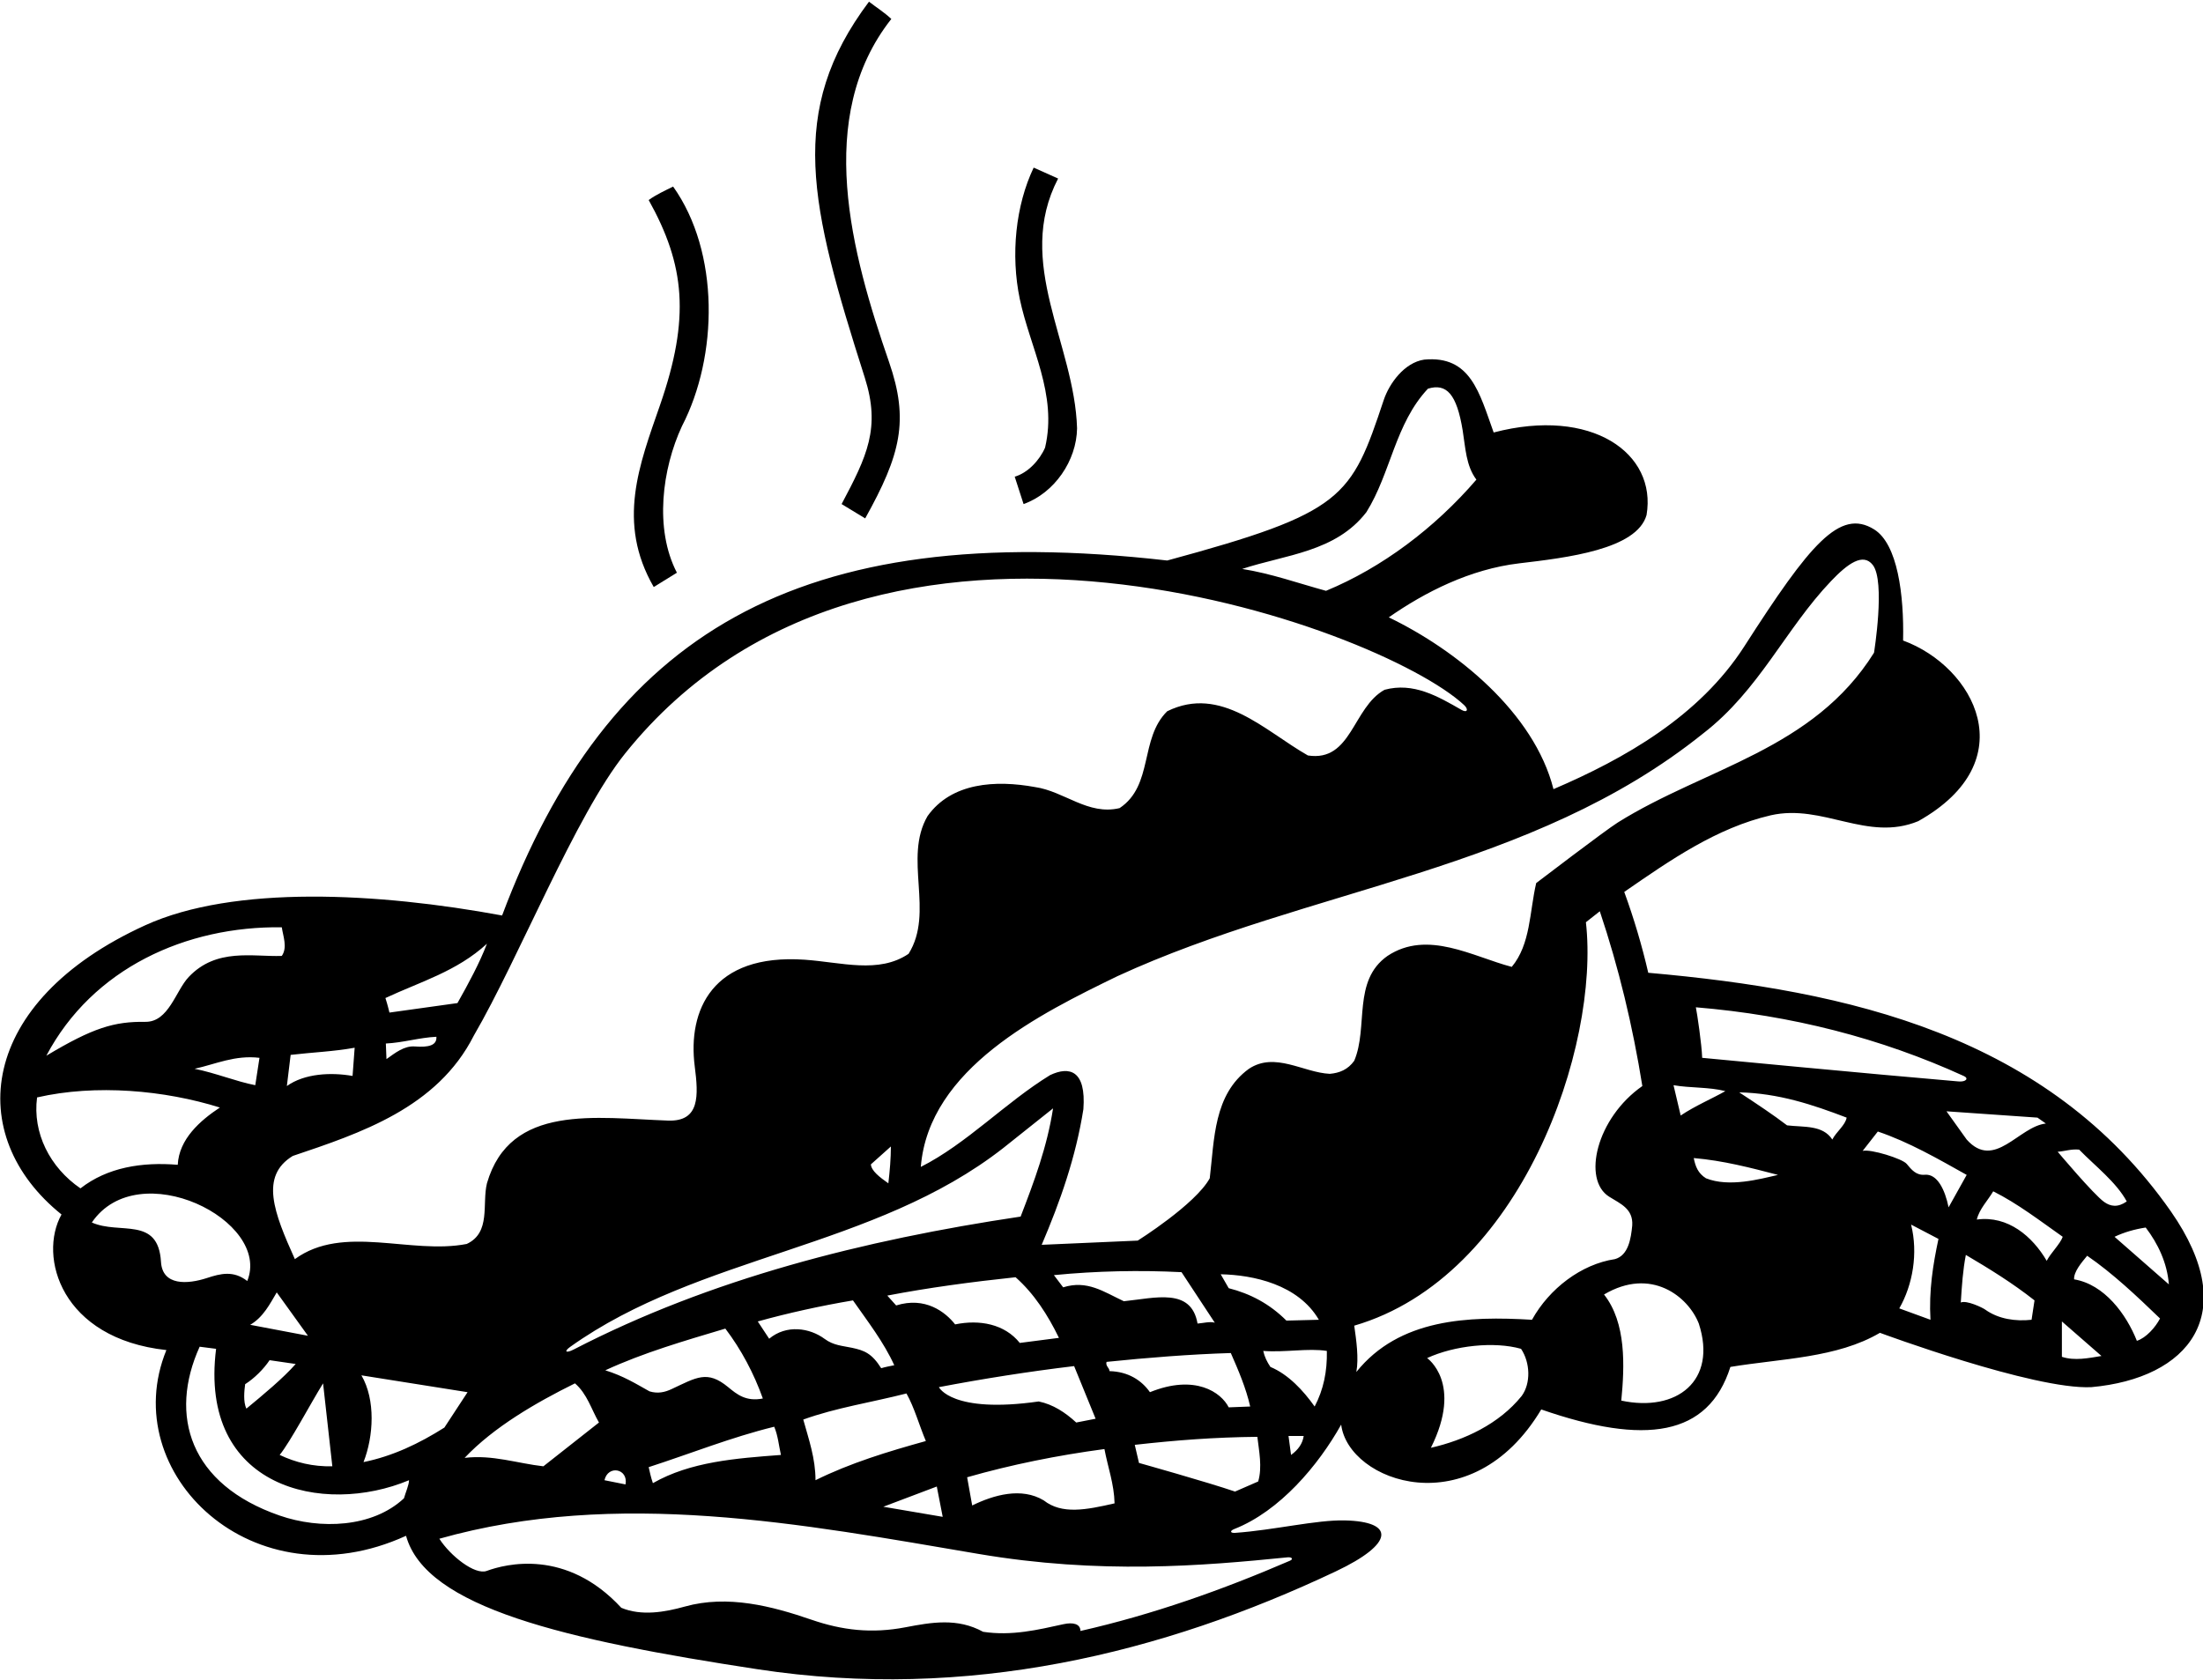 <?xml version="1.0" encoding="UTF-8"?>
<svg xmlns="http://www.w3.org/2000/svg" xmlns:xlink="http://www.w3.org/1999/xlink" width="523pt" height="399pt" viewBox="0 0 523 399" version="1.1">
<g id="surface1">
<path style=" stroke:none;fill-rule:nonzero;fill:rgb(0%,0%,0%);fill-opacity:1;" d="M 199.801 119.699 L 205.398 123.102 C 213.828 107.965 215.863 99.848 211.066 85.977 C 202.172 60.258 193.246 27.805 211.602 4.5 C 209.898 2.898 208.102 1.801 206.301 0.398 C 186.785 26.418 192.215 48.633 205.297 89.656 C 209.109 101.625 205.836 108.32 199.801 119.699 "/>
<path style=" stroke:none;fill-rule:nonzero;fill:rgb(0%,0%,0%);fill-opacity:1;" d="M 240.898 113.199 L 243 119.699 C 250.301 117.102 255.602 109.398 255.699 101.699 C 255.102 81.602 240.801 62.398 251.199 42.398 L 245.398 39.801 C 241.102 48.801 239.914 60.527 242.102 71 C 244.5 82.5 251.102 93.602 248.102 106.301 C 246.801 109.301 244 112.301 240.898 113.199 "/>
<path style=" stroke:none;fill-rule:nonzero;fill:rgb(0%,0%,0%);fill-opacity:1;" d="M 515.398 287.699 C 486.102 245.801 438.801 235.199 391.301 231 C 389.801 224.5 387.898 218.102 385.602 211.801 C 396.602 204.199 407.5 196.602 420.398 193.602 C 432.801 190.801 443.301 200 455.398 195 C 480.836 180.711 468.664 158.289 451.801 152.102 C 452.039 141.246 450.504 129.184 444.926 125.715 C 436.754 120.637 429.684 129.223 414.102 153.5 C 403.438 170.113 385.602 180.199 368.801 187.398 C 364.199 169.199 345.699 154.301 329.699 146.602 C 338.262 140.629 348.965 135.152 360.695 133.77 C 371.93 132.441 388.59 130.496 390.898 122.301 C 393.391 107.625 377.875 96.609 354.602 102.699 C 351.211 93.309 349.156 84.355 338.102 85.398 C 333.398 86.102 329.816 91.055 328.5 95 C 320.75 118.25 319.09 121.719 277.102 133.102 C 189.043 123.055 144.25 150.75 119.199 217.398 C 89.777 211.957 55.535 210.121 34.484 219.719 C -5.312 237.855 -8.699 269.672 14.602 288.398 C 9.031 298.387 14.469 317.879 39.5 320.598 C 27.539 349.836 60.16 381.262 96.398 364.699 C 101.082 381.742 134.059 389.41 179.898 396.398 C 229.75 404 275.977 392.613 317.094 373.164 C 331.176 366.504 331.152 361.316 319.254 361.047 C 312.504 360.895 302.48 363.348 293.25 364.004 C 292.035 364.09 291.906 363.535 293.035 363.09 C 303.844 358.828 312.969 347.988 318.398 338.301 C 320.098 351.926 349.25 362.5 365.898 334.699 C 390.551 343.262 405.551 341.105 410.801 324.598 C 422.898 322.598 436.102 322.5 446.301 316.5 C 446.301 316.5 482.859 330.066 496.5 329.402 C 519.488 327.332 532.379 312.102 515.398 287.699 Z M 493.602 273 C 497.398 276.898 502.398 280.699 504.898 285.301 C 502.762 286.801 501.047 286.5 499.531 285.422 C 497.008 283.629 488.5 273.5 488.5 273.5 C 490.199 273.398 491.699 272.801 493.602 273 Z M 485.699 266.801 C 479.25 267.5 473.5 278 466.898 270.602 L 462.102 263.898 L 483.699 265.398 Z M 466.238 255.527 C 467.43 256.07 466.77 256.957 464.953 256.805 C 445.266 255.141 404.102 251.199 404.102 251.199 C 404 248 402.898 240.602 402.602 239.199 C 425.324 241.086 446.535 246.527 466.238 255.527 Z M 409.602 259.102 C 406.75 260.75 402.398 262.602 399 264.898 L 397.301 257.699 C 401.301 258.398 405.699 258.102 409.602 259.102 Z M 324.398 121.602 C 330.199 112.301 331.199 100.602 339 92.301 C 343.418 90.953 345.84 93.574 347.25 102.25 C 347.91 106.312 348.02 110.594 350.5 113.898 C 340.602 125.398 328.102 134.801 314.801 140.301 C 308.199 138.5 301.801 136.199 294.898 135.102 C 305.199 131.699 317.102 131.102 324.398 121.602 Z M 148.406 178.926 C 207.887 104.816 327.512 148.785 347.562 167.41 C 348.73 168.492 348.312 169.352 346.961 168.57 C 341.352 165.348 335.547 161.949 328.699 163.801 C 321.102 168 320.898 181 310.5 179.398 C 300.301 173.602 289.898 162.602 277.102 168.898 C 270.5 175.398 273.898 186.5 265.801 191.898 C 258.301 193.699 252.699 187.898 245.699 186.898 C 236.398 185.199 225.898 185.801 220.199 193.801 C 214.398 203.801 221.898 216.602 215.699 226.5 C 208.602 231.301 199.75 228.5 191 227.898 C 169.082 226.398 163.227 239.906 164.934 253.227 C 165.824 260.184 166.188 266.367 158.602 266.102 C 141.5 265.5 121.102 262 115.602 281 C 114.398 285.898 116.602 292.699 110.801 295.398 C 97.5 298 81.5 290.602 70 299 C 65.031 287.961 61.637 279.305 69.5 274.5 C 85.5 269.102 103.801 263.102 112.5 245.898 C 123.242 227.438 136.602 193.637 148.406 178.926 Z M 292.199 321.301 C 294 325.402 295.801 329.598 296.801 334 L 291.699 334.199 C 289.926 330.656 283.75 326.25 273 330.598 C 271 327.75 267.824 325.715 263.398 325.598 C 263.398 324.801 262.398 324.402 262.699 323.402 C 272.398 322.402 282.5 321.598 292.199 321.301 Z M 289.801 302.598 C 297.5 302.75 308.199 305 313.102 313.402 L 305.398 313.598 C 301.398 309.598 296.801 307.199 291.699 305.902 Z M 143.699 325.402 C 152.801 321.199 162.5 318.402 172.199 315.5 C 176 320.5 179 326.199 181.102 332.098 C 177.086 332.891 174.926 331.094 172.848 329.383 C 167.895 325.301 165.355 327.098 159.438 329.863 C 157.871 330.594 156.211 331.008 154.199 330.402 C 150.801 328.5 148 326.75 143.699 325.402 Z M 148.5 352.5 L 143.5 351.5 C 144.352 347.801 149.199 348.75 148.5 352.5 Z M 183.801 338.801 C 184.699 340.902 184.898 343.301 185.398 345.5 C 174.699 346.301 163.898 347.102 155 352.199 C 154.5 350.75 154.25 349.5 154 348.398 C 163.898 345.199 173.602 341.301 183.801 338.801 Z M 182.602 317.902 L 179.898 313.801 C 187.102 311.801 194.801 310.098 202.5 308.801 C 206 313.801 209.801 318.699 212.301 324.199 C 211.301 324.402 210.199 324.598 209.199 324.902 C 206.965 321.363 205.18 320.68 202.289 320.062 C 200.031 319.578 197.891 319.512 195.785 317.953 C 192.223 315.312 186.703 314.48 182.602 317.902 Z M 215.199 330.902 C 217.102 334.301 218.199 338.402 219.801 342.199 C 210.801 344.699 201.898 347.398 193.602 351.5 C 193.602 346.301 192 341.801 190.699 337.098 C 198.398 334.301 207 333 215.199 330.902 Z M 222.398 353 L 223.801 360.199 L 209.699 357.801 Z M 222.898 329.402 C 233.398 327.402 244.199 325.699 255 324.402 L 260.102 336.902 L 255.5 337.801 C 252.898 335.402 250 333.5 246.602 332.801 C 225.922 335.754 222.898 329.402 222.898 329.402 Z M 262.199 344.102 C 263 348.398 264.5 352.398 264.602 357 C 257.832 358.555 252.086 359.676 247.801 356.301 C 242.5 353.102 235.898 355 230.801 357.5 L 229.602 350.801 C 240.102 347.801 251 345.602 262.199 344.102 Z M 284.301 314.301 C 282.801 305.699 274.25 308.25 266.801 309 C 262 306.75 258.102 303.902 252.398 305.699 L 250.199 302.801 C 260.301 301.801 270.699 301.598 280.5 302.098 L 288.398 314.098 C 287.25 313.75 285.699 314.199 284.301 314.301 Z M 251.398 317.699 L 242.102 318.902 C 238.5 314.402 232.551 313.301 226.75 314.5 C 224.449 311.574 219.684 307.832 212.75 310 L 210.648 307.66 C 220.301 305.801 230.699 304.402 241.102 303.301 C 245.5 307.199 248.75 312.25 251.398 317.699 Z M 242.301 288.898 C 204.934 294.48 168.645 303.688 136.219 320.453 C 134.367 321.41 133.789 320.961 135.379 319.828 C 166.074 297.922 207.586 296.559 238.199 272.602 L 250 263.199 C 248.602 272.301 245.5 280.602 242.301 288.898 Z M 142.199 337.801 L 129 348.199 C 122.801 347.5 116.898 345.398 110.301 346.199 C 117.199 338.902 127.199 333.098 136.5 328.5 C 139.398 331 140.398 334.699 142.199 337.801 Z M 206.75 276.5 L 211.5 272.25 C 211.5 275 211.25 278 210.898 281 C 208.75 279.5 206.852 278 206.75 276.5 Z M 65.699 306.902 L 73.102 317.199 L 59.398 314.598 C 62.5 312.801 64.102 309.598 65.699 306.902 Z M 46.199 253.801 C 51.199 252.699 55.801 250.5 61.602 251.199 L 60.602 257.699 C 56 256.801 51.199 254.801 46.199 253.801 Z M 64 323 L 70.199 323.902 C 67.199 327.301 62.5 331.199 58.5 334.5 C 57.699 332.902 58 330.199 58.199 328.699 C 60.398 327.301 62.602 325.098 64 323 Z M 76.699 328.5 L 78.898 348.199 C 74.301 348.301 70.199 347.301 66.398 345.5 C 69 342.25 73.75 333.25 76.699 328.5 Z M 91.602 247.801 C 95.699 247.602 99.5 246.398 103.602 246.199 C 103.75 248.25 101.75 248.75 98.5 248.5 C 95.977 248.305 93.852 250 91.75 251.5 Z M 115.602 224.102 C 113.898 228.602 111.199 233.602 108.602 238.199 L 92.457 240.453 C 92.457 240.453 92 238.5 91.5 237 C 99.82 233.105 108.434 230.688 115.602 224.102 Z M 69 250.5 C 74.102 249.898 79.301 249.699 84.199 248.801 L 83.699 255.5 C 78.602 254.602 72.301 254.898 68.102 257.898 Z M 66.898 220.199 C 67.199 222.301 68.301 225 66.898 227 C 60 227.25 51.406 225.02 44.801 232 C 41.703 235.27 40.051 242.727 34.508 242.652 C 27.113 242.559 22.078 244.051 11 250.699 C 22 229.898 44.199 219.898 66.898 220.199 Z M 19.102 282.199 C 11.801 277.199 7.699 269 8.801 260.602 C 22.801 257.398 39.102 258.898 52.199 263 C 47.5 266.102 42.5 270.5 42.199 276.602 C 33.699 275.898 25.5 277.199 19.102 282.199 Z M 38.219 299.652 C 37.57 288.723 28.398 293.262 21.801 290.301 C 32.84 274.094 64.531 289.82 58.699 304.199 C 55.449 301.641 52.34 302.434 49.16 303.477 C 44.488 305.008 38.559 305.363 38.219 299.652 Z M 95.898 355.801 C 88.398 362.801 75.996 363.219 66.398 359.898 C 45 352.5 40.016 336.105 47.398 319.801 L 51.301 320.301 C 47.117 353.441 76.781 360.027 97.102 351.5 C 97.102 352.602 96.301 354.398 95.898 355.801 Z M 86.301 347.199 C 88.699 341.098 89.199 332.402 85.801 326.598 L 111 330.598 L 105.5 339 C 99.5 342.801 93.199 345.801 86.301 347.199 Z M 305.664 369.816 C 306.719 369.711 307.094 370.246 306.242 370.617 C 290.234 377.531 273.684 383.406 256.5 387.301 C 256.5 385.641 254.801 385.176 252.469 385.691 C 246.395 387.031 240.203 388.527 233.398 387.5 C 227.277 384.145 221.152 385.242 214.953 386.426 C 206.941 387.961 199.945 387.145 192.625 384.621 C 183.258 381.395 172.742 378.664 162.602 381.5 C 157.836 382.832 152.301 383.801 147.5 381.801 C 134.441 367.641 119.98 371.406 115.559 373.039 C 112.73 374.082 106.887 369.445 104.301 365.398 C 146.566 353.457 190.406 361.891 232.305 369.004 C 261.098 373.891 285.348 371.859 305.664 369.816 Z M 298.699 351.801 L 293.199 354.199 C 286.801 352 270.398 347.398 270.398 347.398 L 269.398 343.102 C 279.199 342 288.301 341.301 298.5 341.199 C 298.898 344.602 299.699 348.398 298.699 351.801 Z M 306.5 345.5 L 305.898 341 L 309.5 341 C 309.25 342.75 308.25 344.25 306.5 345.5 Z M 312.102 334 C 309.398 330.199 305.898 326.402 301.602 324.598 C 300.801 323.402 300.199 322.199 299.898 320.801 C 305.102 321.199 310.602 320.098 315 320.801 C 315.102 325.699 314.199 330 312.102 334 Z M 315.699 255 C 309.398 254.699 302.699 249.699 296.5 253.801 C 288.102 259.898 288.301 270.602 287.199 279.801 C 283.801 286 270.102 294.602 270.102 294.602 L 247.301 295.602 C 251.699 285.301 255.398 274.801 257.199 263.398 C 257.887 254.137 253.883 253.133 249.301 255.301 C 238.699 261.801 229.5 271.602 218.602 277.102 C 220.5 253.699 247 240.699 265.301 231.801 C 310.898 210.801 363.602 206.898 404.301 174.199 C 417.699 163.871 423.816 149.391 434.711 137.973 C 438.629 133.863 442.297 131.18 444.609 134.164 C 447.637 138.066 444.898 155 444.898 155 C 430.465 178.102 404.926 182.289 384.094 195.301 C 381.117 197.16 364.699 209.699 364.699 209.699 C 363.102 216.5 363.398 224.199 358.898 229.602 C 349.699 227.199 338.898 220.699 329.398 227 C 321 232.898 324.898 243.898 321.5 251.898 C 320 254 318 254.801 315.699 255 Z M 361.25 331.5 C 355.852 338.199 347.602 342 339.699 343.801 C 347.391 328.426 338.801 322.5 338.801 322.5 C 345.301 319.5 354.75 318.5 361.102 320.301 C 363.301 323.598 363.449 328.5 361.25 331.5 Z M 363.699 313.402 C 348.602 312.5 332.199 313.098 322 325.801 C 322.602 322.5 322 318.301 321.5 314.801 C 361.199 303.242 379.836 248.488 376.5 219 L 379.801 216.398 C 384.301 229.801 387.602 243.602 389.898 257.898 C 379 265.5 375.555 280.145 382.039 284.188 C 384.715 285.859 387.75 287.059 387.5 291 C 387.199 294.102 386.602 298.102 383.398 299 C 375.398 300.199 367.801 306 363.699 313.402 Z M 384.898 332.598 C 385.699 324.402 386.102 314.098 380.801 307.402 C 391.977 300.785 400.789 307.883 403.301 314.301 C 407.73 327.895 398.066 335.406 384.898 332.598 Z M 405 279.801 C 403.102 278.602 402.5 277 402.102 275 C 409.102 275.602 415.602 277.301 422.102 279 C 417.75 280 410.5 282 405 279.801 Z M 435 270.602 C 432.703 267.094 428.254 267.715 424.254 267.234 C 421 264.75 417.25 262.25 412.898 259.398 C 422.199 259.602 430.301 262.301 438.398 265.398 C 438.102 267.199 435.898 268.801 435 270.602 Z M 458.301 313.402 L 450.898 310.699 C 454.102 305.098 455.398 297.602 453.699 290.801 L 460.199 294.199 C 458.898 300.301 457.898 306.5 458.301 313.402 Z M 456.977 278.965 C 454.895 279.148 453.801 277.762 452.648 276.379 C 451.621 275.148 444.102 272.801 442.199 273.301 L 445.801 268.699 C 453.199 271.199 460.102 275.199 466.898 279 L 462.602 286.699 C 461.75 282.5 459.898 278.707 456.977 278.965 Z M 482.301 313.402 C 478.512 313.82 474.438 313.25 471.273 310.969 C 470.68 310.539 466.898 308.699 465.5 309.301 C 465.75 305.25 466 301.598 466.699 298 C 472.301 301.301 477.801 304.699 483 308.801 Z M 469.301 289.602 C 469.898 287.102 471.898 285.102 473.199 282.898 C 479 285.801 484.301 289.898 489.699 293.699 C 489.102 295.398 486.801 297.602 485.898 299.402 C 482.5 293.602 476.699 288.602 469.301 289.602 Z M 489.5 322.199 L 489.5 313.801 L 498.898 322 C 495.898 322.5 492.5 323.199 489.5 322.199 Z M 507.301 318.402 C 504.801 312.098 499.602 305 492.398 303.801 C 492.301 302 494.102 299.902 495.5 298.199 C 501.602 302.402 507.199 307.699 512.801 313.098 C 511.699 315.199 509.5 317.699 507.301 318.402 Z M 502 293.699 C 504.301 292.602 506.801 291.898 509.398 291.5 C 512.301 295.301 514.5 299.902 514.898 305 L 502 293.699 "/>
<path style=" stroke:none;fill-rule:nonzero;fill:rgb(0%,0%,0%);fill-opacity:1;" d="M 155.199 139.398 L 160.699 136 C 155.301 125.602 157.199 111.301 161.898 101.199 C 170.5 84.602 170.898 59.898 159.801 44.301 C 157.801 45.301 155.801 46.199 154 47.5 C 162.625 62.973 163.871 75.484 156.707 96.156 C 151.805 110.305 146.328 124.016 155.199 139.398 "/>
</g>
</svg>
